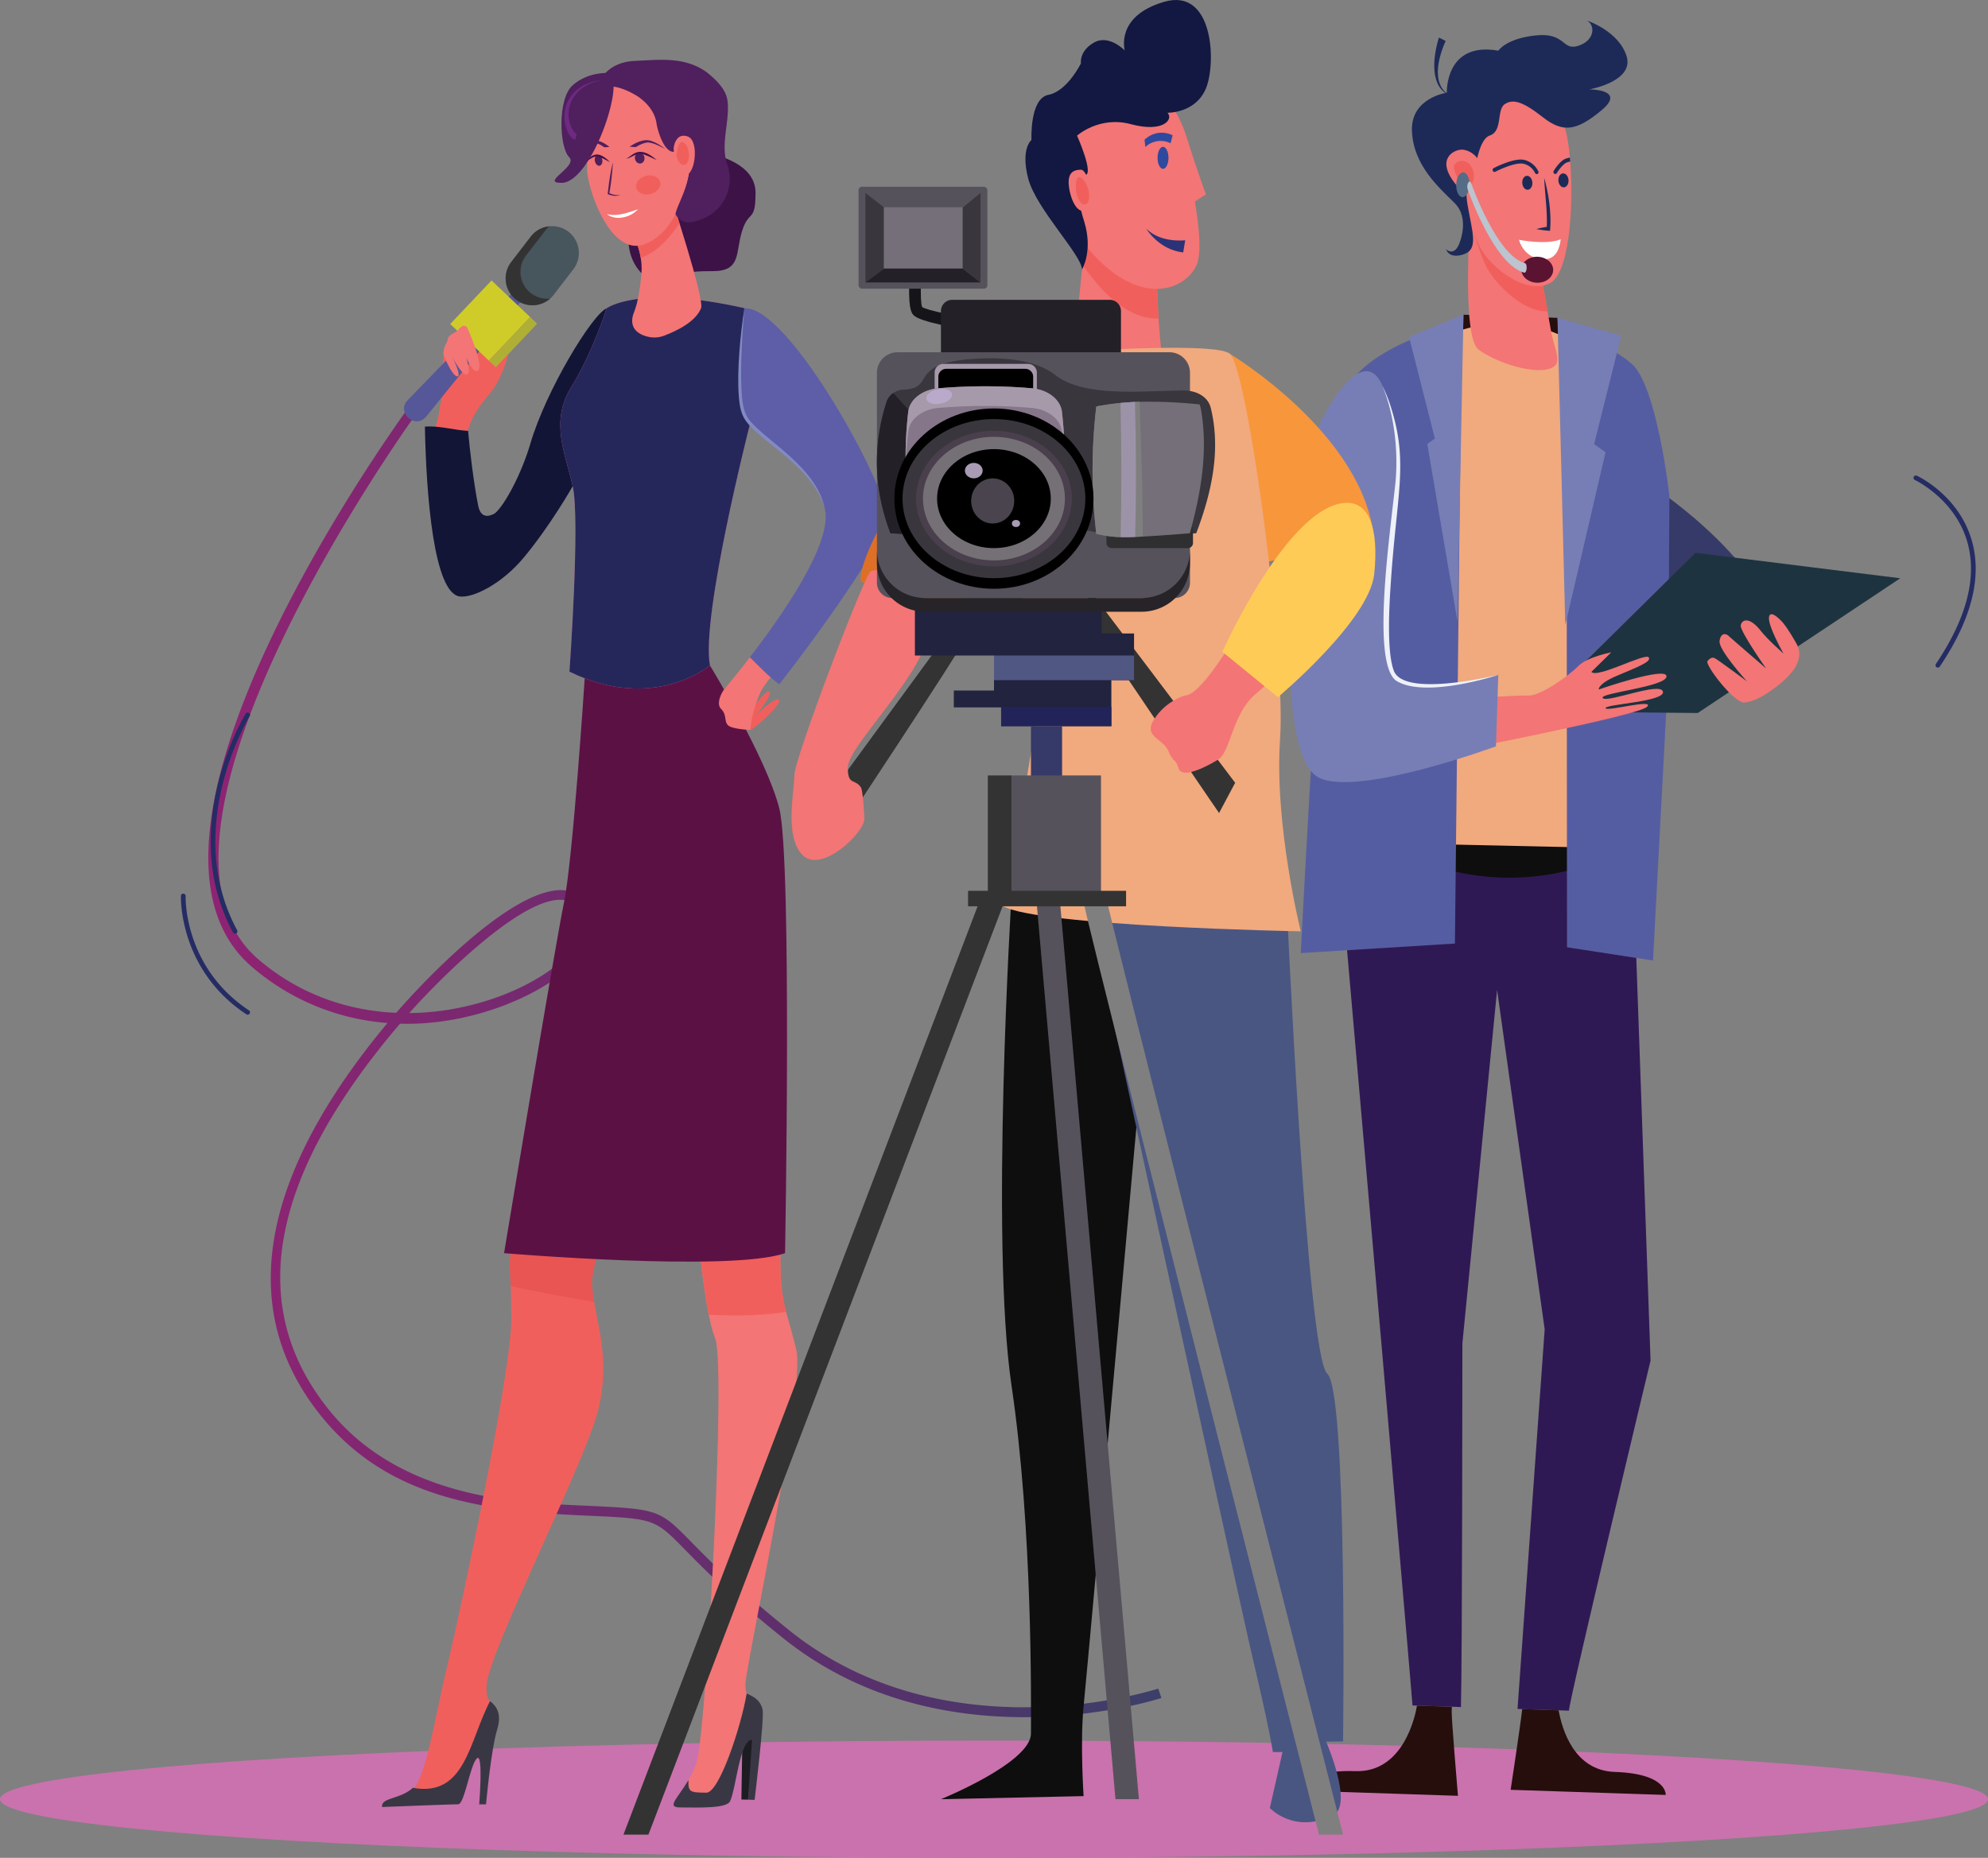 <svg id="_Layer_" data-name="&lt;Layer&gt;" xmlns="http://www.w3.org/2000/svg" xmlns:xlink="http://www.w3.org/1999/xlink" viewBox="0 0 2008.71 1877.59">
  <rect x="0" y="0" width="2008.71" height="1877.59" fill="#808080" stroke="none"/>
  <defs>
    <linearGradient id="linear-gradient" x1="572.86" y1="1093.52" x2="1535.86" y2="1093.52" gradientUnits="userSpaceOnUse">
      <stop offset="0" stop-color="#902373"/>
      <stop offset="0.73" stop-color="#54326b"/>
      <stop offset="1" stop-color="#3c3f69"/>
    </linearGradient>
  </defs>
  <title>newsguys</title>
  <g>
    <ellipse cx="1004.36" cy="1818.33" rx="1004.36" ry="59.26" style="fill: #ca72ad"/>
    <g>
      <g>
        <path d="M2034.06,513s126,81.72,131.84,173.44l-40.36,43.71L2006.24,627Z" transform="translate(-362.37 -20.18)" style="fill: #363a68"/>
        <polygon points="1573.71 321.21 1478.69 318.06 1471.61 624.13 1597.48 636.65 1573.71 321.21" style="fill: #260e0d"/>
        <path d="M1993.92,1810.93c53.53,1.78,51.5,23.27,51.5,23.27l-156.67-5.2s10-66,11.69-81.57l36.79,1.22C1940.68,1767.94,1952.82,1809.56,1993.92,1810.93Z" transform="translate(-362.37 -20.18)" style="fill: #260e0d"/>
        <path d="M1731.78,1810.14c48.73,1.62,60.61-55.89,62.35-66.23l35.2,1.17c-.09,2.83-.14,4.61-.15,5-.24,7.18,6.33,85,6.33,85l-65.28-2.17-91.39-3S1678.25,1808.36,1731.78,1810.14Z" transform="translate(-362.37 -20.18)" style="fill: #260e0d"/>
        <path d="M1759.57,1394.13l-36.28-415.78,18.2-122.09,275.32,9.14-1.62,108.06,14.93,421.74s-83.45,348-82.42,353.81l-52-1.73c.14-1.27,27.44-383.66,27.44-383.66l-48.08-343L1840,1377.8s-.15,323.06-1.47,367.58l-48.93-1.62C1789.73,1742.74,1759.57,1394.13,1759.57,1394.13Z" transform="translate(-362.37 -20.18)" style="fill: #2f1954"/>
        <path d="M1739.09,872.3l2.39-16,275.32,9.14-.21,14.12-58.43,17.33a247,247,0,0,1-145.07-1.2Z" transform="translate(-362.37 -20.18)" style="fill: #0e0e0e"/>
        <path d="M1737,416.26c31-31.94,102.06-82.18,178-67l95.43,37.91,22.17,169.55-10.74,321.2-284.67-6.24-16.68-313.57S1706,448.19,1737,416.26Z" transform="translate(-362.37 -20.18)" style="fill: #f1a97e"/>
        <path d="M1945.19,353.35l.52,624.17,86.9,13.39,15.59-293.48.95-176.29s-12.51-112.36-38.71-133.94S1945.19,353.35,1945.19,353.35Z" transform="translate(-362.37 -20.18)" style="fill: #555da2"/>
        <path d="M1839.34,346.43l-6.91,627.33-155.71,9.64s25.5-511.35,42.88-562.78S1839.34,346.43,1839.34,346.43Z" transform="translate(-362.37 -20.18)" style="fill: #555da2"/>
        <polygon points="1638.07 339.22 1573.71 321.21 1581.57 631.75 1622.25 457.11 1610.74 448.79 1638.07 339.22" style="fill: #777eb5"/>
        <polygon points="1472.67 628.13 1478.69 318.06 1423.7 340.38 1449.84 443.23 1442.16 448.7 1472.67 628.13" style="fill: #777eb5"/>
        <polygon points="1715.43 720.58 1920.06 584.41 1713.14 558.68 1550.69 719.04 1715.43 720.58" style="fill: #1e3340"/>
        <path d="M1990.46,679.44s-24,4.54-33.16,13.69c-11.65,11.67-39,30.37-50.24,30s-59.17,2.71-59.17,2.71l-9.77,52.33s179.7-34.92,188.4-43.64-42,5.29-41.92,1.28,60.78-6.5,58-16.71-56.27,11.75-60.78,6.59,64.05-11.25,64.41-21.93S1977.74,717,1977.74,717s-1.07-5.47,17.62-13.54,36.75-14.47,32.82-19-51.88,21.6-57.86,14.76Z" transform="translate(-362.37 -20.18)" style="fill: #f37575"/>
        <path d="M1759,409.79s21.74,43.09,15.09,103.92-17.63,154.06-5.68,185,107.86,3.58,107.86,3.58l-2.39,72.16s-139.47,51.33-178.73,31.71-30.23-177-27.66-254.25S1735.37,353.54,1759,409.79Z" transform="translate(-362.37 -20.18)" style="fill: #777eb5"/>
        <path d="M1759,409.79c10.6,24.9,16.91,61.47,13.26,99.11-6.16,56.62-23.77,179.36.33,198.91,23.36,15.45,77.72,2.62,103.68-5.55-25.41,5.85-97.24,19.92-105.69-4.62-7.24-19.65-4.42-66.46-3-87.27,5.85-90,17.95-121.35.74-176.93A142.31,142.31,0,0,0,1759,409.79Z" transform="translate(-362.37 -20.18)" style="fill: #eef1f9"/>
        <g>
          <path d="M1905.71,220.11,1930,357.19c2.65,12.87,8.88,26.53,4.15,31.89-11,12.44-55.55.55-77.77-15.55-18.15-13.16-7.74-146-7.74-146S1881.12,218.21,1905.71,220.11Z" transform="translate(-362.37 -20.18)" style="fill: #f37575"/>
          <path d="M1848.62,227.54s-.19,5.62-.37,14.89c3.18,12.68,8.68,32.16,15.41,46.18,9,18.73,38.64,47.63,62.36,46.12l-20.3-114.62C1881.12,218.21,1848.62,227.54,1848.62,227.54Z" transform="translate(-362.37 -20.18)" style="fill: #f15f5c"/>
          <g>
            <path d="M1823.07,61.55c-8.56,19.21-13.82,44.93,4.12,54.84-19.79-7.77-17.52-37.17-10.89-58.23Z" transform="translate(-362.37 -20.18)" style="fill: #1d2a58"/>
            <path d="M1909.72,119.32s26.76-.32,35.28,35.46,8.32,138.41-16.4,151.5-61-17-70.58-35.89c-9.93-19.7-16.25-52-16.25-52S1820,87.84,1909.72,119.32Z" transform="translate(-362.37 -20.18)" style="fill: #f37575"/>
            <path d="M1823.53,272.16s7.43,7.11,12.71-4.34c0,0,12.29-26.41-4.33-42.69s-41.34-38.32-42.89-72.24,35.23-39,35.23-39-2-52,52.06-42.5c0,0,8-12.48,38.24-15.45s25.89,16,42.71,10.47S1974.2,45.66,1966,41c0,0,32,10.49,39.92,36s-37.58,33.5-37.58,33.5,37.7-.1,12.28,21.09-39.1,22.9-59.27,7.09-30.06-18.87-38.55-13.25-1.78,27.28-15.13,31.7-16,45.34-16,45.34-11.23-2.32-6.34,25.42,11,44.35-4.09,49.33S1823.53,272.16,1823.53,272.16Z" transform="translate(-362.37 -20.18)" style="fill: #1d2a58"/>
            <path d="M1839.3,171.4c-8.26.12-26.67,9.52-6.09,35s30.08-5.75,26.36-17.78S1845.62,171.3,1839.3,171.4Z" transform="translate(-362.37 -20.18)" style="fill: #f37575"/>
            <path d="M1922.64,200.06c.75,17,3.37,33.26,2.62,49.39a98.44,98.44,0,0,0-10.53,2.2,117.08,117.08,0,0,0,13.82,1.84C1928.57,252.64,1931.32,230.39,1922.64,200.06Z" transform="translate(-362.37 -20.18)" style="fill: #1d2a58"/>
            <path d="M1915.66,196.07a1.86,1.86,0,0,1-2.27-1.17,17.4,17.4,0,0,0-11.31-9.14c-7.27-2-23.26,5.06-28.82,8a1.78,1.78,0,0,1-2.48-1,2,2,0,0,1,.79-2.66c.87-.45,21.26-11,31.3-8.22a21.35,21.35,0,0,1,13.88,11.52,2,2,0,0,1-.93,2.6Z" transform="translate(-362.37 -20.18)" style="fill: #1d2a58"/>
            <path d="M1897.08,262.52s27.77,5.58,42.19-.51c0,0-.65,13.39-9,18.25S1903.07,281.88,1897.08,262.52Z" transform="translate(-362.37 -20.18)" style="fill: #fff"/>
            <path d="M1831.53,190.48s4.61,19.54,13.41,18,8.62-16.54,1.51-23S1829.82,185,1831.53,190.48Z" transform="translate(-362.37 -20.18)" style="fill: #f15f5c"/>
            <path d="M1910.73,204.85c.17,3.9-2,7.08-4.82,7.12s-5.27-3.09-5.43-7,2-7.08,4.82-7.12S1910.56,201,1910.73,204.85Z" transform="translate(-362.37 -20.18)" style="fill: #1d2a58"/>
            <path d="M1947.23,202.4c.17,3.9-2,7.08-4.82,7.12s-5.26-3.09-5.43-7,2-7.08,4.82-7.12S1947.07,198.5,1947.23,202.4Z" transform="translate(-362.37 -20.18)" style="fill: #1d2a58"/>
            <path d="M1932.26,192.9a2.14,2.14,0,0,0,.57,2.78,1.72,1.72,0,0,0,2.53-.53c1.53-2.57,6.4-9.55,10.52-10.91a26.13,26.13,0,0,1,3.07-.8q-.16-2-.34-4a29.87,29.87,0,0,0-3.92,1C1938.51,182.46,1932.51,192.47,1932.26,192.9Z" transform="translate(-362.37 -20.18)" style="fill: #1d2a58"/>
          </g>
        </g>
      </g>
      <path d="M2163.35,648.9s5.09,5.49,14.36,22c9,16-6.8,31-9.87,34.14-5.83,6-16.73,14.09-23.68,18.06s-11.51,5.91-18.63,7.12c-10.44,1.77-40.69-38.34-37.93-41.87,1.86-2.36,4.27-4.16,6.9-3.24s33,23.63,33,23.63-29-31.85-27.66-40.77,6.74-7.51,9.2-5.09,37.77,32.78,37.77,32.78-26.45-37.6-25.57-43.42,8.64-9.5,20.45,5.71c6.63,8.53,22.75,22.73,22.75,22.73s-16-28.15-14.64-36.88S2163.35,648.9,2163.35,648.9Z" transform="translate(-362.37 -20.18)" style="fill: #f37575"/>
      <ellipse cx="1915.63" cy="292.78" rx="13.13" ry="16.07" transform="translate(1197.15 2177.47) rotate(-88.1)" style="fill: #5b1332"/>
      <ellipse cx="1846.05" cy="208.55" rx="12.54" ry="6.7" transform="matrix(0.03, -1, 1, 0.03, 1214.17, 2026.51)" style="fill: #556c87"/>
      <path d="M1903.13,286.08c-28.38-7.56-53.93-79.85-54.18-80.58-1.74-5-5.32,1.19-3.59,6.16,1.08,3.1,26.87,76,57,84.05C1905.24,296.49,1906,286.84,1903.13,286.08Z" transform="translate(-362.37 -20.18)" style="fill: #bbc4cf"/>
    </g>
    <path d="M1605.32,377.95S1740.55,459,1750.71,564.34L1621.57,592.6Z" transform="translate(-362.37 -20.18)" style="fill: #f8963c"/>
    <g>
      <path d="M1397.28,1755.6c-73.54,0-164.76-16.5-243.76-80-152.14-122.25-90.49-118.86-200.08-123.75-101.94-4.54-198.5-17.18-265.54-99.35-102.69-125.85-38.53-273.11,66-398.47a236.68,236.68,0,0,1-136.49-56.27C461.76,865.7,762.72,449.1,775.6,431.43l8.12,5.91c-3.11,4.26-308.4,426.7-159.78,552.81,42.87,36.37,91.91,51.59,138.77,53.62,38-43.85,147.8-156.24,189-115.08,49,49-70.87,129.55-185.19,126.06-104.45,122.59-172.66,266.65-70.82,391.45,63.29,77.59,162.35,91,231.33,94.42,151.18,7.38,69.5-4,232.8,127.2,159.4,128.06,370.75,59.59,372.86,58.88l3.17,9.52C1534.74,1736.59,1476.2,1755.6,1397.28,1755.6ZM775.87,1044c109.25-.91,204.72-72.22,168.73-108.2C911.63,902.82,806.81,1009.14,775.87,1044Z" transform="translate(-362.37 -20.18)" style="fill: url(#linear-gradient)"/>
      <g>
        <g>
          <path d="M880,359.55c.71-4.13-4.36-18.61-8.84-16.64s1.63,10.14-4,20-32.75-13.18-36-11.75c-4.7,2.07-3.75,4.89-8.79,7.12s-9,10-11.69,22.35.27,38.1-3.17,47c-.65,1.67-1.23,15.47-7.11,29,8.35,4.22,21.69,11.51,32.11,8.91,3.63-19.53,10.65-31,25-48C874.6,397.33,880,359.55,880,359.55Z" transform="translate(-362.37 -20.18)" style="fill: #f15f5c"/>
          <path d="M793,441.23c-10.94,13.34-30.75-4.27-18.66-16.7C904.84,290.31,898.15,295.74,902.83,300.31,909,306.37,901.77,305.71,793,441.23Z" transform="translate(-362.37 -20.18)" style="fill: #555799"/>
          <rect x="830.73" y="313.83" width="53.76" height="60.66" transform="translate(109.96 -515.97) rotate(43.49)" style="fill: #cfcc2a"/>
          <rect x="875.78" y="335.68" width="9.73" height="60.67" transform="translate(905.49 1217.36) rotate(-136.52)" style="fill: #b0af35"/>
          <path d="M883.85,323.09h0a27.19,27.19,0,0,1-5-38l19.83-25.78a27.19,27.19,0,0,1,38-5h0a27.19,27.19,0,0,1,5,38l-19.83,25.78A27.19,27.19,0,0,1,883.85,323.09Z" transform="translate(-362.37 -20.18)" style="fill: #47555d"/>
          <path d="M898.83,316.5a27.19,27.19,0,0,1-5-38l19.84-25.78a27.13,27.13,0,0,1,3.55-3.79,27,27,0,0,0-18.54,10.38L878.9,285.07a27.11,27.11,0,0,0,39.41,36.86A27,27,0,0,1,898.83,316.5Z" transform="translate(-362.37 -20.18)" style="fill: #333"/>
          <path d="M834.24,350.73S852.8,391.5,844.84,395s-19.92-36.8-19.92-36.8,16.1,37.45,9.57,40.33-20.65-29-20.65-29,16.17,30.28,10.88,31-14.38-22-14.38-22,.19-7.1,2.47-10.53,1.54-5.53,3.12-7.6,5.9-4.4,7.72-5.21S829.24,346.29,834.24,350.73Z" transform="translate(-362.37 -20.18)" style="fill: #f37575"/>
        </g>
        <path d="M975.35,331.76c-14.82,6.33-61.42,83.34-77,136.49-9,30.75-26,62.5-36,70.79h0c-6.72,3.77-14.37,4.61-16.86-8-4.69-23.85-8.56-57.06-10.16-75.39-14.74-.84-29-5.44-43.64-4.32C793,520.85,800.69,619.82,827,623c13.66,1.67,42.38-12.92,63.91-38.54,27.32-32.52,50.17-72.94,50.17-72.94l48.83-154.7S990.17,325.42,975.35,331.76Z" transform="translate(-362.37 -20.18)" style="fill: #131537"/>
        <polygon points="750.08 1758.55 749.12 1818.61 755.8 1818.81 764.41 1750.34 750.08 1758.55" style="fill: #1d1c22"/>
        <g>
          <path d="M1066.24,1250.59s7.15,93.92,18.66,122-9.06,399-18.82,428.9a91.36,91.36,0,0,1-8.13,17.76c-10.66,18.23-13.08,21.94,1.21,22,18.36.06,34.43-3.43,38-10.95,6.16-13,11.59-57.69,24.15-57.65,0,0,8.58-16.66,6.44-25.44-3.22-13.2-12.2-6.42-12.14-24.77s60.89-297.36,51.37-338-16.27-45.46-16.11-93.77S1066.24,1250.59,1066.24,1250.59Z" transform="translate(-362.37 -20.18)" style="fill: #f37575"/>
          <path d="M1024.73,1152.24s-68.5,130.54-64.12,169.2,18.84,69.88,6.43,122.65-110.66,244.16-113,279.16c-1,14.74,3.51,16.13,3.51,16.13-.2,25.42-8.13,52.65-13.41,57.9-6.79,6.74-14.43,40.24-20.87,40.23s-60.87,5.8-60.87,5.8c-1.41-12.41,15.25-2.44,25-28.17s15.67-64.36,28.08-116.49,63.32-290,63.5-344.77-4.85-55,3.64-91.06,40.28-103.56,40.28-103.56Z" transform="translate(-362.37 -20.18)" style="fill: #f15f5c"/>
          <path d="M960.61,1321.44c-4.38-38.66,64.12-169.2,64.12-169.2l-101.82,7s-31.79,67.52-40.28,103.56c-6.23,26.44-5.18,33.63-4.25,57.2,19.47,4.18,49.75,10.3,84.33,15.88C961.89,1331.16,961.17,1326.36,960.61,1321.44Z" transform="translate(-362.37 -20.18)" style="fill: #e85553"/>
          <path d="M1150.86,1290.67c.16-48.31-84.63-40.07-84.63-40.07s4.57,59.89,12.26,98.31c28.69,1.37,55.81.82,78.17-2.88C1153,1331.9,1150.77,1318.49,1150.86,1290.67Z" transform="translate(-362.37 -20.18)" style="fill: #f15f5c"/>
        </g>
        <path d="M953.22,704.74s-11.93,183.88-21,227.67-60.54,354.24-60.54,354.24,228.54,19.32,283.93,0c0,0,7.2-398.36-5.84-449.57s-70.06-144.38-70.06-144.38Z" transform="translate(-362.37 -20.18)" style="fill: #5c1145"/>
        <path d="M975.35,331.76s31.73-24.41,139.17-.15c2.93.66,5.6,117.26,5.6,117.26S1070.27,644,1079.75,692.71c0,0-57,48.09-142,6.23,0,0,11-153.25,3.31-187.39S917.9,446.46,939.8,411,975.35,331.76,975.35,331.76Z" transform="translate(-362.37 -20.18)" style="fill: #e469a6"/>
        <path d="M975.35,331.76s31.73-24.41,139.17-.15c2.93.66,5.6,117.26,5.6,117.26S1070.27,644,1079.75,692.71c0,0-57,48.09-142,6.23,0,0,11-153.25,3.31-187.39S917.9,446.46,939.8,411,975.35,331.76,975.35,331.76Z" transform="translate(-362.37 -20.18)" style="fill: #25275a"/>
        <path d="M1119.48,740.28c1.74-1.75,17-24.18,20.23-20.93s-13.48,23.95-13.48,23.95,19.42-19.65,23.25-15.81-25.95,30.37-29.09,30.37S1119.48,740.28,1119.48,740.28Z" transform="translate(-362.37 -20.18)" style="fill: #f15f5c"/>
        <path d="M1093.16,718.1s-8.21,12.53-2.16,18.58,2.81,12.32,6.91,16.42,22.47,4.75,22.47,4.75a126.22,126.22,0,0,1,10.37-38c1.68-3.76,7-11.15,14.67-20.86a248.46,248.46,0,0,0-25.36-14.51C1104.89,704.18,1093.44,717.61,1093.16,718.1Z" transform="translate(-362.37 -20.18)" style="fill: #f37575"/>
        <path d="M1114.48,331.79s-10.66,84.7,0,108c10.38,22.71,71,48.91,81.41,94.92,7.77,34.37-42.84,106.9-75.82,149.73,8.25,8.25,21.61,21.9,29.74,27.25,33.56-42.72,106.74-143.31,108.85-166.9C1261.26,515.85,1159.55,328.77,1114.48,331.79Z" transform="translate(-362.37 -20.18)" style="fill: #5e5da8"/>
        <path d="M1114.48,331.79c-1.6,19.75-2.87,38.67-3.24,58.81-.33,35.57,1.81,46.8,9.66,55.72,18.23,21.13,67,46.94,75,88.41-11.36-41.12-58.55-64-77.6-86.2-7.19-8.28-8.59-17.15-9.47-28.37C1106.89,393.88,1110.46,358.22,1114.48,331.79Z" transform="translate(-362.37 -20.18)" style="fill: #828ac3"/>
        <path d="M1116.83,1731.65c-5.64,33.58-27.73,100.23-40.61,100.23-17.39,0-18.41-.92-18.28-12.66-10.66,18.23-22.73,27.55-8.44,27.6,18.36.06,47,1.27,50.55-6.24,6.16-13,9.66-62.14,22.22-62.1l-4.1,60.52,6.67.2s10.16-83.32,8-91.64C1129.92,1736.12,1120.36,1733.7,1116.83,1731.65Z" transform="translate(-362.37 -20.18)" style="fill: #3a3745"/>
        <path d="M779.52,1827c-12.79,11.88-32.26,9.45-31.13,19.4,0,0,70.47-2.79,76.91-2.77s12-39.57,18.83-46.31,2.42,46.38,2.42,46.38l6.94,0s4.83-54.73,11.34-76c5.19-16.91-2.08-24.05-7.29-28.35C836.26,1779.74,832.78,1836.61,779.52,1827Z" transform="translate(-362.37 -20.18)" style="fill: #3a3745"/>
        <g>
          <path d="M1082.56,176.33s43.22,7.88,43.22,38.54-6.64,16.81-13.58,38.71-.49,40.62-29.64,40.62-24.1,1.9-38.63,10.74-43.22-6-46.33-37.6,50.22-29.41,50.22-52.47S1082.56,176.33,1082.56,176.33Z" transform="translate(-362.37 -20.18)" style="fill: #3c1247"/>
          <path d="M997.6,249.28s14.76,21.64,12.94,46.42c-1,13.41-3.53,30.26-7.54,40.07-4.22,10.29-1.31,18.94,8.89,23.07,6.24,2.53,13.69,3.62,21.54.6,12.51-4.81,31.5-13.71,37.28-27.69,3.87-9.35-31.11-115.05-31.11-115.05Z" transform="translate(-362.37 -20.18)" style="fill: #f37575"/>
          <path d="M997.6,249.28l42-32.58s4.11,12.43,9.36,29.14c-9.86,14.91-23,29.32-39.19,34.92A87.46,87.46,0,0,0,997.6,249.28Z" transform="translate(-362.37 -20.18)" style="fill: #f15f5c"/>
          <path d="M968,107.18a48.28,48.28,0,0,0-17.79,27.39c-4.21,18.2,6.47,39.77,5.35,55.28s22.07,91.59,58.83,76.88,45.31-72.33,46.22-84.94-20.59-56.38-41-68.19S968,107.18,968,107.18Z" transform="translate(-362.37 -20.18)" style="fill: #f37575"/>
          <g>
            <path d="M981.63,184.14a254.27,254.27,0,0,1-3.55,31.18,18.3,18.3,0,0,0,11,1.84c-6,2.53-12.33-.81-12.72-.87C977.37,208.27,978.35,197.55,981.63,184.14Z" transform="translate(-362.37 -20.18)" style="fill: #501f5e"/>
            <path d="M998.58,168.46s7.21-5.61,15.71-6.6,20.21,8.87,20.21,8.87-12.86-7.41-18.5-6.52-11.18,4.65-11.18,4.65Z" transform="translate(-362.37 -20.18)" style="fill: #501f5e"/>
            <path d="M978.17,168.69s-6.33-5.61-13.5-6.63-16.52,8.78-16.52,8.78,10.42-7.35,15.2-6.44,9.61,4.67,9.61,4.67Z" transform="translate(-362.37 -20.18)" style="fill: #501f5e"/>
            <path d="M1007,231.6c-18.26,6.86-25.06,6.38-31.35,5C984.67,243.9,1000.19,239.66,1007,231.6Z" transform="translate(-362.37 -20.18)" style="fill: #fff"/>
            <path d="M1004.05,181.09c.73,3,3.42,4.85,6,4.21s4.09-3.57,3.36-6.54-3.42-4.85-6-4.21S1003.32,178.12,1004.05,181.09Z" transform="translate(-362.37 -20.18)" style="fill: #501f5e"/>
            <path d="M1026,182c-19.33-17.07-25.23-3-31.08-1.54,4.84-.09,9.9-5.78,15.3-4.82C1014.61,176.39,1021.42,179.88,1026,182Z" transform="translate(-362.37 -20.18)" style="fill: #42124a"/>
            <path d="M963.52,183.21c.69,3,2.89,5,4.91,4.41s3.1-3.39,2.41-6.36-2.89-4.95-4.91-4.41S962.83,180.24,963.52,183.21Z" transform="translate(-362.37 -20.18)" style="fill: #501f5e"/>
            <path d="M978.81,184.1c-15.6-16.33-21-2.12-25.9-.51,4-.25,8.45-6.07,12.93-5.29C969.5,178.9,975.07,182.13,978.81,184.1Z" transform="translate(-362.37 -20.18)" style="fill: #42124a"/>
            <path d="M1005.29,210.11c1.26,5.09,7.68,7.88,14.35,6.23s11.06-7.13,9.81-12.22-7.68-7.88-14.35-6.23S1004,205,1005.29,210.11Z" transform="translate(-362.37 -20.18)" style="fill: #f15f5c"/>
          </g>
          <path d="M966.13,106.81c2.13-6,10.53-23.36,36.53-25,.86-.08,1.72-.13,2.59-.17,16-.65,32-2.38,47.84,1.16,9.25,2.07,18.55,6.17,25.83,12.38,8.93,7.62,17.46,16.36,18.64,27.65,2.15,20.64-7.34,43.18-.47,63.1l.15.43a43.35,43.35,0,0,1-23.68,54.47c-12.14,5.16-22.05,6.85-28.64-4.06,1-11.21,29.55-51.37,4.05-76.86-1.77,1.29-1.6,13.63-5.76,13.74-10.07.29-16.63-21.59-17.78-30.71-2-8.73-7.12-17-17.67-24.7-13.35-8.55-23.46-10.84-30.46-11a64.05,64.05,0,0,0-7.18.57c-2.52.48-4,1.08-4.59,1A6.56,6.56,0,0,1,966.13,106.81Z" transform="translate(-362.37 -20.18)" style="fill: #501f5e"/>
          <path d="M976.9,93.94s-20-1.46-35.76,12.27-13.49,63.12-3.8,72.62S907.71,205,929.63,205C960.73,205.12,996.32,97.51,976.9,93.94Z" transform="translate(-362.37 -20.18)" style="fill: #501f5e"/>
          <path d="M971.42,101.31c-29.36,1.39-45.81,26.75-36,50.87,1.67,4.08,4.21,8.12,8.38,9.31l1.2-6.1c-1.61-.06-4-4-4.67-5.43C929.88,129.14,943.65,104.77,971.42,101.31Z" transform="translate(-362.37 -20.18)" style="fill: #6d2a81"/>
          <path d="M1043.09,169.36s1.72-15.63,14.16-11.27,7.24,42.37-3.74,38.65S1043.09,169.36,1043.09,169.36Z" transform="translate(-362.37 -20.18)" style="fill: #f37575"/>
          <path d="M1045.84,176.93s1.52-17,7.72-12.47,6.82,21.12.35,22.15S1045.84,176.93,1045.84,176.93Z" transform="translate(-362.37 -20.18)" style="fill: #f15f5c"/>
        </g>
      </g>
    </g>
    <g>
      <path d="M1530.88,286.79s.9,71.4,7.86,107.77c2.7,14.07-3.89,28.47-16.09,33.65-9,3.82-20.91,6.07-35.84,3.29-38.81-7.24-40.12-49.92-40.12-49.92l13.09-130.21Z" transform="translate(-362.37 -20.18)" style="fill: #f37575"/>
      <path d="M1459.78,251.36l71.1,35.43s.33,26.36,2.15,55.21c-18.56.9-41.87-9.4-66.61-40.48q-5.52-6.93-10.31-13.72Z" transform="translate(-362.37 -20.18)" style="fill: #f15f5c"/>
      <path d="M1526.28,103.74S1550.61,124,1561.14,158s19.73,58.61,19.73,58.61l-11.18,7.24s8.91,47.47,2,63.67c-10.53,24.6-54.92,44.5-105.24-10.85s-54.59-104.19-46-128.06S1506.54,91.44,1526.28,103.74Z" transform="translate(-362.37 -20.18)" style="fill: #f37575"/>
      <path d="M1450.64,157.28S1473,137,1505.23,145.71s43.08-4.7,36.83-11.58c0,0,28.28.73,38.81-24.6s7.89-102-42.09-87.54-39.9,49.2-39.9,49.2-16-16.64-31.14-8-13.16,21-13.16,21-13.81,28.22-32.89,31.84-17.1,45.58-17.1,45.58-11.18,8.68-3.29,39.07,54.33,77.42,54.33,91.89c0,0,11.44-18.81,2.24-48.48s-9.21-47,.66-47S1450.64,157.28,1450.64,157.28Z" transform="translate(-362.37 -20.18)" style="fill: #121841"/>
      <path d="M1464.86,216.7s-3.21-25-10.36-25-13.81,2.71-12.09,16.82,9.13,29.85,18.5,23.33S1464.86,216.7,1464.86,216.7Z" transform="translate(-362.37 -20.18)" style="fill: #f37575"/>
      <ellipse cx="1175.14" cy="159.51" rx="5.51" ry="11.12" style="fill: #2f499f"/>
      <path d="M1519.62,168.72a22.75,22.75,0,0,1,25.53-3.77l2.07-8c-.59-.34-14.63-8-28.38,4.38Z" transform="translate(-362.37 -20.18)" style="fill: #2f499f"/>
      <path d="M1460.13,206.63s-4.17-8.46-7.9-7.25-4.58,18.2,2.05,25.36S1466.5,220.16,1460.13,206.63Z" transform="translate(-362.37 -20.18)" style="fill: #f15f5c"/>
      <path d="M1559.92,263l-2,12.29c-24.91-2.78-37.25-23.91-37.25-23.91C1535.49,266.15,1559.92,263,1559.92,263Z" transform="translate(-362.37 -20.18)" style="fill: #2b3278"/>
    </g>
    <path d="M1384.41,925.71s-21.62,348.51,0,494.6,19.66,322.31,19.66,351.79-91,66.39-91,66.39l144.19-3.12s-3.64-54.38,0-90.78c5.06-50.73,73.29-805.77,73.29-805.77Z" transform="translate(-362.37 -20.18)" style="fill: #0e0e0e"/>
    <path d="M1459.75,925.71s153.29,706.91,169,773,19.8,92.13,19.8,92.13h9.68l-12.79,56.57s24.68,26.7,63.89,7.38c20.93-10.31-7-74.41-7-74.41l17.07-.29s4.66-353.43-16-371.68-41.27-482.67-41.27-482.67Z" transform="translate(-362.37 -20.18)" style="fill: #495682"/>
    <path d="M1460.31,374.77s133.07-8.76,145,3.18c18,18,56.45,302.64,50.47,389.12s20.93,194.34,20.93,194.34-265.16-4.91-301.08-25.55c0,0,26.51-134.62,32.5-181.79S1386.76,580,1386.76,580l-21.67-192.47C1389.26,371.18,1460.31,374.77,1460.31,374.77Z" transform="translate(-362.37 -20.18)" style="fill: #f1a97e"/>
    <path d="M1231.83,607l74.89,59.51,77.07-112.89-18.7-166.11S1231.83,554.43,1231.83,607Z" transform="translate(-362.37 -20.18)" style="fill: #dd7026"/>
    <path d="M1337.14,666.62c-3.71,9.82-135.38,208.51-135.38,208.51L1185,844.82l142.69-194.91Z" transform="translate(-362.37 -20.18)" style="fill: #333"/>
    <path d="M1455.67,635.36c3.85,9.77,138.46,206.48,138.46,206.48l16.26-30.56L1464.83,618.52Z" transform="translate(-362.37 -20.18)" style="fill: #333"/>
    <polygon points="655.19 1854.11 1015.41 909.72 993.37 901.32 629.95 1854.11 655.19 1854.11" style="fill: #333"/>
    <polygon points="1127.09 1818.3 1045.67 892.14 1069.17 890.07 1150.76 1818.3 1127.09 1818.3" style="fill: #56525c"/>
    <path d="M1719.43,1874.29c-86.26-338.65-235.61-926.49-238.75-944.56l-11.67,1.6h-11.79c0,6.06,80,323.29,237.89,943Z" transform="translate(-362.37 -20.18)" style="fill: #807f7f"/>
    <path d="M1242.42,597.42c-5.24,0-77.47,189.41-77.47,206.44s-10.25,61.9,8.47,80.62,62.28-22.32,62.28-36.73c0-3.6-1.37-28.68-3.42-31.77-6.15-9.27-13.29-1.57-13.29-20,0-24.55,94.47-109.61,81.23-152.64C1281.89,583.74,1242.42,597.42,1242.42,597.42Z" transform="translate(-362.37 -20.18)" style="fill: #f37575"/>
    <polygon points="924.43 610.73 1113.1 610.73 1113.1 640.21 1145.86 640.21 1145.86 687.38 1122.93 687.38 1122.93 733.89 1011.56 733.89 1011.56 714.89 963.74 714.89 963.74 697.86 1004.36 697.86 1004.36 662.48 924.43 662.48 924.43 610.73" style="fill: #21233f"/>
    <rect x="1011.56" y="714.48" width="111.37" height="19.41" style="fill: #222459"/>
    <rect x="1004.36" y="662.48" width="141.5" height="24.9" style="fill: #515783"/>
    <rect x="1041.7" y="733.89" width="31.44" height="56.99" style="fill: #363a68"/>
    <rect x="1022.04" y="783.68" width="90.41" height="121.85" style="fill: #56525c"/>
    <rect x="998.13" y="783.68" width="23.91" height="121.85" style="fill: #333"/>
    <g>
      <path d="M1353.18,355.65c-22.32-3.35-60.79-10-67.62-16.81-2.86-2.86-5.77-8.62-4.16-41,.81-16.19,2.44-31.78,2.45-31.94l11.79,1.24c-2.74,26.11-4.05,57.31-1.49,63.39,5.37,3.43,35.35,9.54,60.79,13.35Z" transform="translate(-362.37 -20.18)" style="fill: #151418"/>
      <rect x="867.49" y="188.7" width="130.19" height="103.05" rx="3.43" ry="3.43" style="fill: #56525c"/>
      <polygon points="874.42 195 874.42 285.44 934.12 241.41 874.42 195" style="fill: #39363d"/>
      <polygon points="934.12 241.41 874.42 285.44 990.75 285.44 934.12 241.41" style="fill: #232028"/>
      <polygon points="934.12 241.41 990.75 285.44 990.75 195 934.12 241.41" style="fill: #39363d"/>
      <rect x="892.99" y="209.44" width="79.7" height="61.94" style="fill: #746f78"/>
      <g>
        <path d="M962.15,303h159.1a11.4,11.4,0,0,1,11.4,11.4v74.23a0,0,0,0,1,0,0H950.75a0,0,0,0,1,0,0V314.41A11.4,11.4,0,0,1,962.15,303Z" style="fill: #232028"/>
        <path d="M906.81,356h274.83a20.74,20.74,0,0,1,20.74,20.74V589A15.41,15.41,0,0,1,1187,604.37H901.48A15.41,15.41,0,0,1,886.07,589V376.78A20.74,20.74,0,0,1,906.81,356Z" style="fill: #56525c"/>
        <path d="M1515.83,624.55H1297.35a48.91,48.91,0,0,1-48.91-48.91v13.87a48.91,48.91,0,0,0,48.91,48.92h218.48a48.92,48.92,0,0,0,48.91-48.92V575.64A48.91,48.91,0,0,1,1515.83,624.55Z" transform="translate(-362.37 -20.18)" style="fill: #262428"/>
        <path d="M1571.07,559.1q-38.29,2.27-76.62,3.58c-6.49.24-28.91-6.44-35.23-6.2,0,0-52.8,8.26-80.39,7.85-34.62-.55-67.38-2.27-116.8-5.23q-25.16-66.45-3.85-132.9a17.32,17.32,0,0,1,6.79-8.81,19.6,19.6,0,0,1,10.39-3.42c35.18-1.41-.36-29.35,82.33-31.58,24-.65,52.36,2.51,70.76,16.69,29.25,22.53,83.79,16.29,129.54,15.73,11.67-.15,24.75,5.1,27.82,17.84C1596,474.83,1587,517,1571.07,559.1Z" transform="translate(-362.37 -20.18)" style="fill: #39363d"/>
        <path d="M1265,417.39c38.68,44.05,112.51,116.62,195.76,139.14a12,12,0,0,0-1.51-.05s-52.8,8.26-80.39,7.85c-34.62-.55-67.38-2.27-116.8-5.23q-25.16-66.45-3.85-132.9A17.32,17.32,0,0,1,1265,417.39Z" transform="translate(-362.37 -20.18)" style="fill: #232028"/>
        <path d="M1494.45,562.68a30.87,30.87,0,0,1-5.75-.61C1490.62,562.3,1492.53,562.5,1494.45,562.68Z" transform="translate(-362.37 -20.18)" style="fill: #232028"/>
        <path d="M1118.65,532.65h86.09a.67.67,0,0,1,.67.67v15.47a5.14,5.14,0,0,1-5.14,5.14h-77.16a5.14,5.14,0,0,1-5.14-5.14V533.33a.67.67,0,0,1,.67-.67Z" style="fill: #2f2e30"/>
        <path d="M1564.62,559.12c-25.93,2.11-43.13,3.24-55.24,3.67-23.24.86-27.78-.83-39.29-3.05a550.48,550.48,0,0,1,0-128.77,270.35,270.35,0,0,1,31.71-4.13c2.45-.18,4.9-.34,7.35-.45a481.72,481.72,0,0,1,65.28,2.49,23.66,23.66,0,0,1,1.35,4.68C1583.17,475.41,1576.15,517.27,1564.62,559.12Z" transform="translate(-362.37 -20.18)" style="fill: #746f78"/>
        <path d="M1470.09,559.73c11.51,2.23,16.05,3.92,39.29,3.05,2.31-.08,4.81-.19,7.53-.33.46-42.08-1.83-95.94-3.05-136.23-1.64,0-3.22.09-4.7.15-2.45.11-4.9.27-7.35.45a270.35,270.35,0,0,0-31.71,4.13,550.38,550.38,0,0,0-3.78,66v.11h0A550.07,550.07,0,0,0,1470.09,559.73Z" transform="translate(-362.37 -20.18)" style="fill: #807f7f"/>
        <path d="M1509.15,426.38q-7.29.33-14.59,1.08,1.58,67.75.19,135.51c3.93.08,8.66,0,14.63-.19Q1511,494.59,1509.15,426.38Z" transform="translate(-362.37 -20.18)" style="fill: #9d93a9"/>
        <path d="M953.24,367.75h85.54a8.89,8.89,0,0,1,8.89,8.89V405a0,0,0,0,1,0,0H944.35a0,0,0,0,1,0,0V376.64A8.89,8.89,0,0,1,953.24,367.75Z" style="fill: #a599aa"/>
        <path d="M956.1,372.73h79.82a8,8,0,0,1,8,8V405a0,0,0,0,1,0,0H948.13a0,0,0,0,1,0,0V380.7A8,8,0,0,1,956.1,372.73Z"/>
        <path d="M1432.42,549.26a559.42,559.42,0,0,1-149.42,0,401.06,401.06,0,0,1-2.95-112.89c1.45-12.51,14.28-22.43,30.49-23.8a557.42,557.42,0,0,1,94.34,0c16.21,1.37,29,11.29,30.49,23.8A400.94,400.94,0,0,1,1432.42,549.26Z" transform="translate(-362.37 -20.18)" style="fill: #857689"/>
        <path d="M1280.05,456.27c1.45-12.51,14.28-22.43,30.49-23.8a557.42,557.42,0,0,1,94.34,0c16.21,1.37,29,11.29,30.49,23.8q2.09,18.09,2.53,36.18a400.31,400.31,0,0,0-2.53-56.08c-1.44-12.51-14.28-22.43-30.49-23.8a557.42,557.42,0,0,0-94.34,0c-16.21,1.37-29,11.29-30.49,23.8a400.35,400.35,0,0,0-2.53,56.08Q1278,474.36,1280.05,456.27Z" transform="translate(-362.37 -20.18)" style="fill: #a599aa"/>
        <ellipse cx="1004.29" cy="503.92" rx="100.61" ry="91.11"/>
        <ellipse cx="1004.29" cy="503.92" rx="92.35" ry="80.4" style="fill: #39363d"/>
        <ellipse cx="1004.29" cy="503.91" rx="78.69" ry="68.51" style="fill: #4a404d"/>
        <ellipse cx="1004.29" cy="503.92" rx="71.71" ry="62.43" style="fill: #757076"/>
        <ellipse cx="1004.29" cy="503.91" rx="57.45" ry="50.02"/>
        <ellipse cx="1026.57" cy="529.06" rx="4.13" ry="3.59" style="fill: #a89bb3"/>
        <ellipse cx="983.93" cy="475.62" rx="8.97" ry="7.81" style="fill: #a89bb3"/>
        <ellipse cx="1003.04" cy="506.25" rx="21.76" ry="22.81" style="fill: #a89bb3;opacity: 0.44"/>
        <path d="M1324.29,418.63c.53,4.08-4.84,8.37-12,9.59s-13.41-1.09-13.94-5.17,4.83-8.37,12-9.6S1323.75,414.55,1324.29,418.63Z" transform="translate(-362.37 -20.18)" style="fill: #b9aacc"/>
      </g>
    </g>
    <rect x="978.15" y="900.28" width="159.65" height="15.63" style="fill: #333"/>
    <path d="M599.9,963.79a2.36,2.36,0,0,1-2.09-1.25c-57.11-105.64,12-220,12.75-221.11a2.38,2.38,0,1,1,4.05,2.5C613.91,745,546.21,857.09,602,960.28a2.38,2.38,0,0,1-2.09,3.51Z" transform="translate(-362.37 -20.18)" style="fill: #252c64"/>
    <path d="M612.58,1045.65a2.38,2.38,0,0,1-1.31-.4c-68.56-45.43-66.13-118.91-66.1-119.65a2.3,2.3,0,0,1,2.48-2.27,2.38,2.38,0,0,1,2.28,2.48c0,.71-2.28,71.57,64,115.47a2.38,2.38,0,0,1-1.31,4.36Z" transform="translate(-362.37 -20.18)" style="fill: #252c64"/>
    <path d="M2320.44,694.87a2.38,2.38,0,0,1-2-3.71c31-46.06,41.77-87.32,31.91-122.65-12.22-43.82-52.74-63.06-53.16-63.24a2.38,2.38,0,0,1,2-4.32c1.75.81,42.88,20.28,55.73,66.23,10.26,36.74-.68,79.35-32.54,126.65A2.37,2.37,0,0,1,2320.44,694.87Z" transform="translate(-362.37 -20.18)" style="fill: #252c64"/>
    <path d="M1652,589.75S1584,723,1559.92,723a58.64,58.64,0,0,0-30.85,23.31c-12.59,18.64,8.19,19.59,13.85,32.81s6.85,6.61,10.27,17.47,26.3-.51,39.65-8.52,14.3-47.2,39.32-67.51,75.41-78.66,84.93-96S1669.48,581.33,1652,589.75Z" transform="translate(-362.37 -20.18)" style="fill: #f37575"/>
    <path d="M1597.47,678.91l56.16,45.83s92.46-77.43,97.3-124.51-5.89-71.88-27.19-71.88C1664.72,528.35,1597.47,678.91,1597.47,678.91Z" transform="translate(-362.37 -20.18)" style="fill: #ffcb57"/>
  </g>
</svg>
